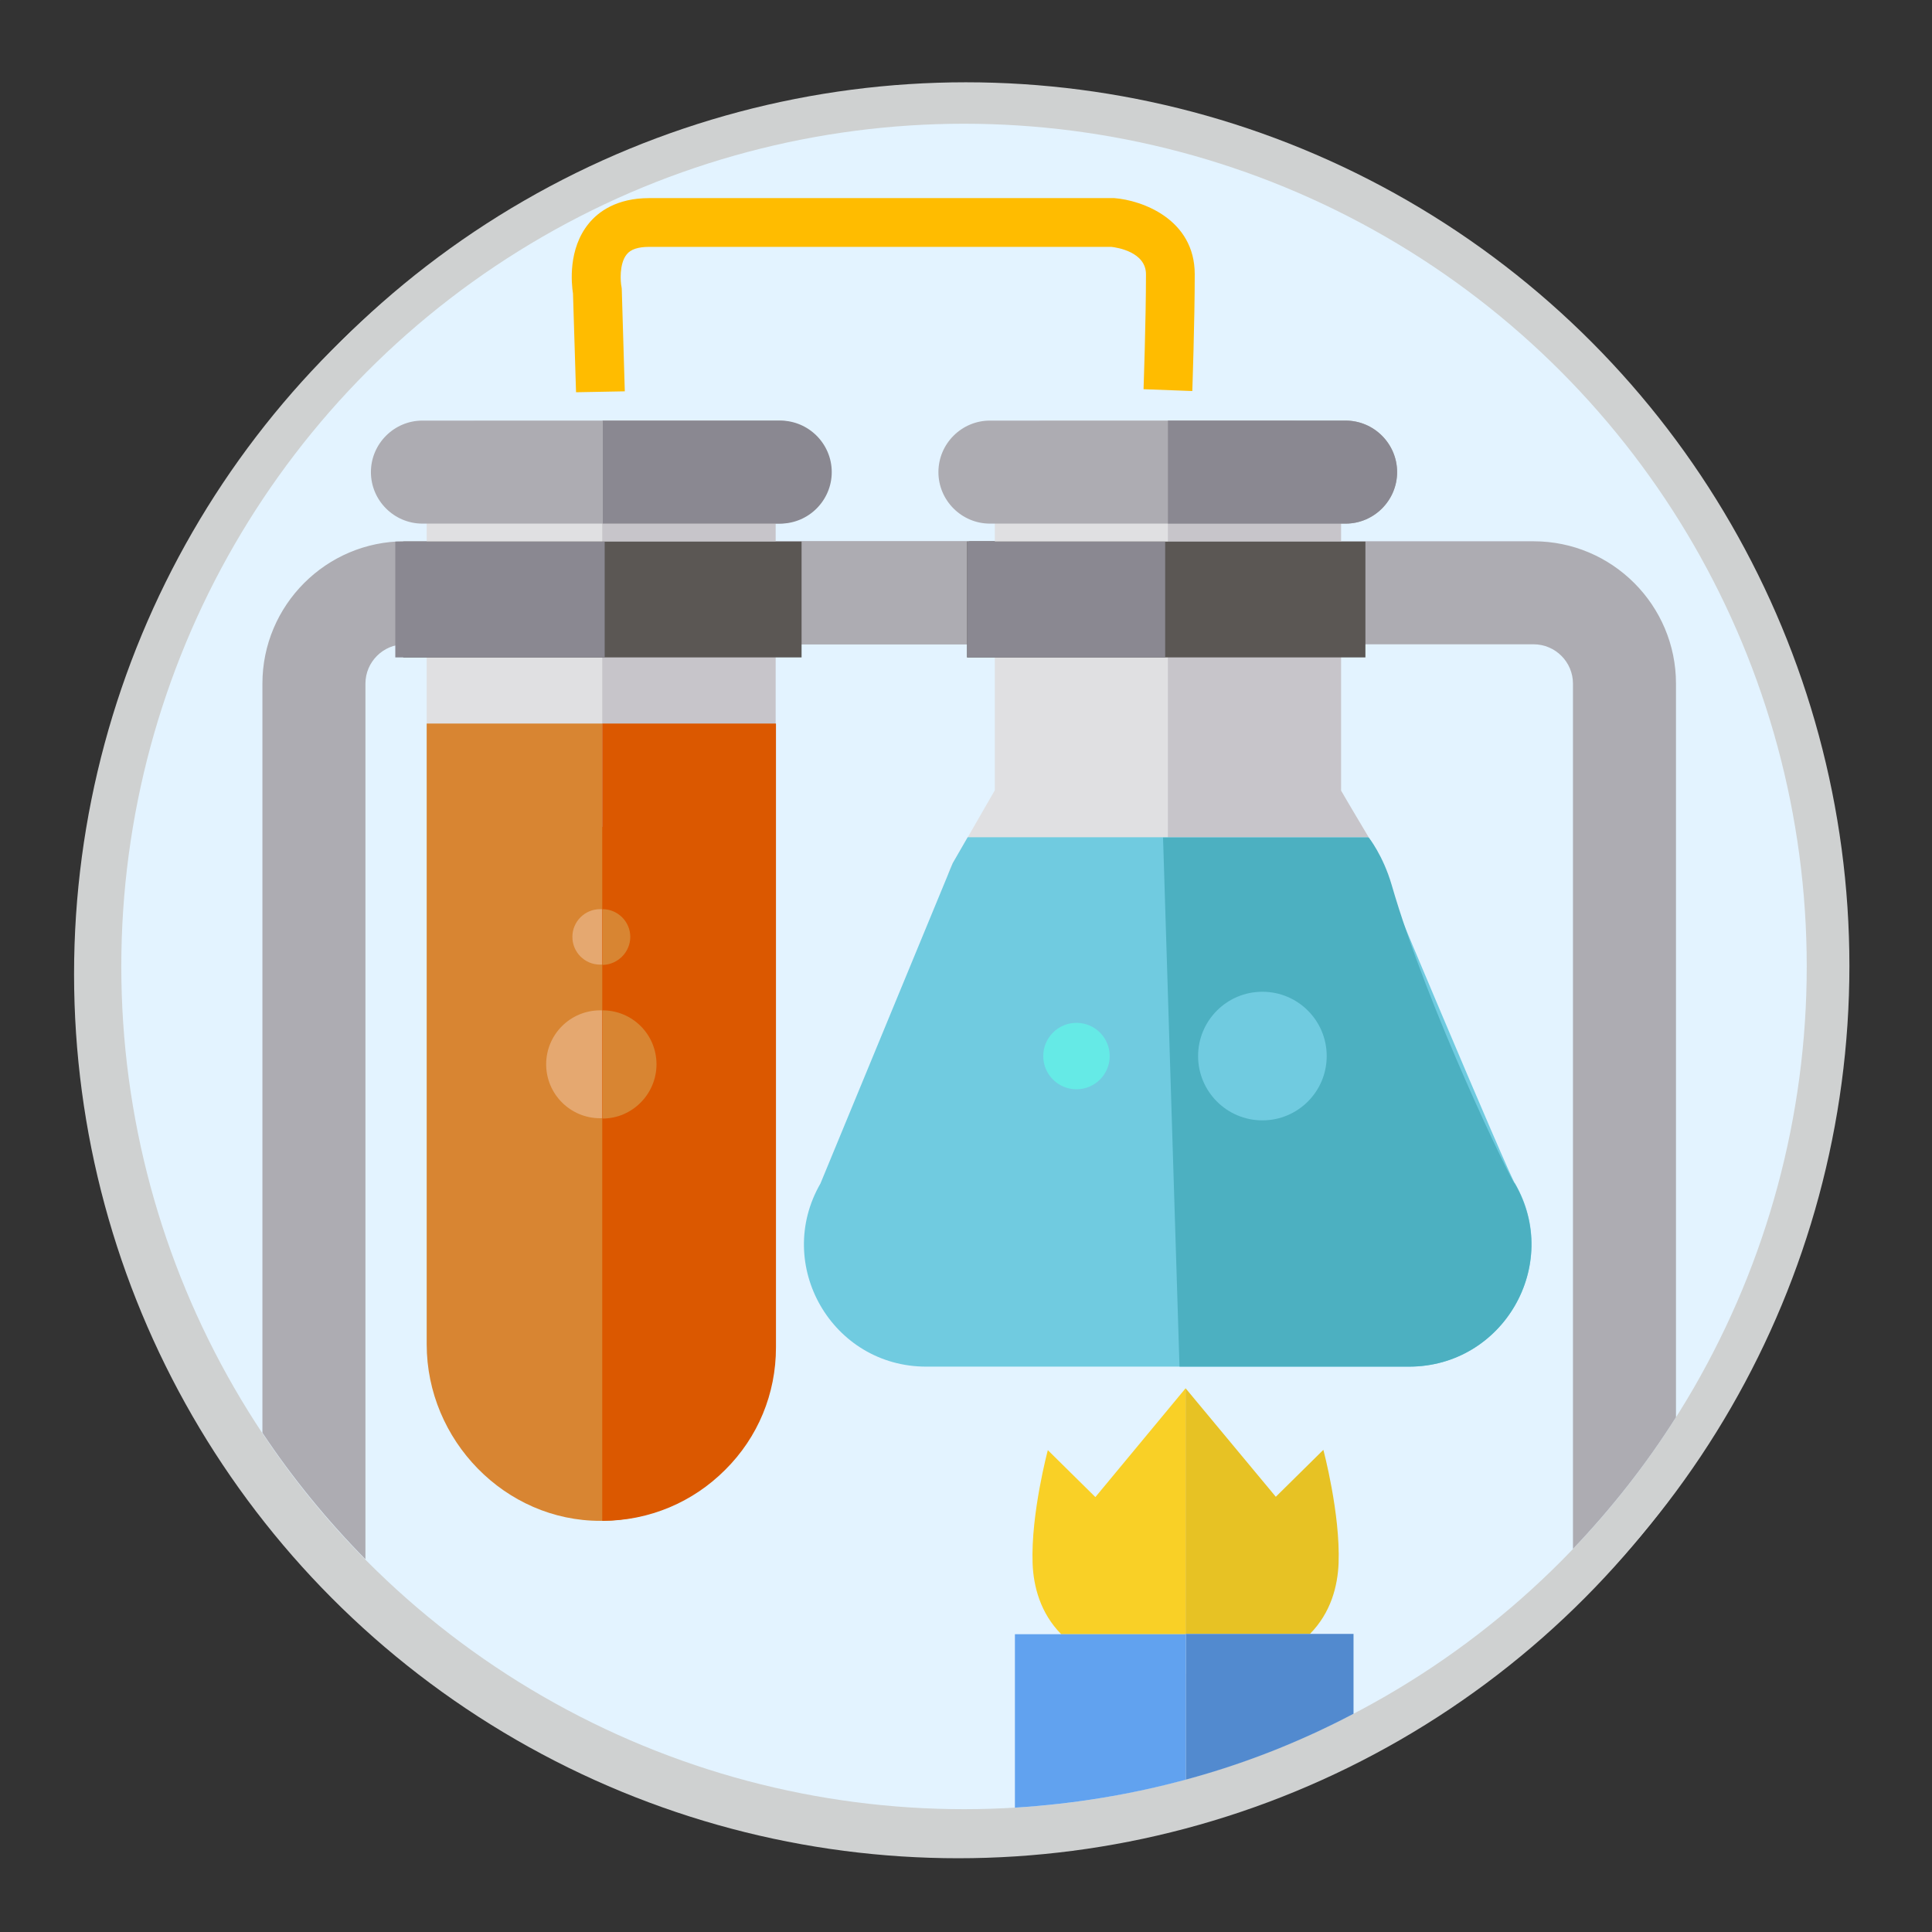 <?xml version="1.0" encoding="utf-8"?>
<!-- Generator: Adobe Illustrator 21.0.0, SVG Export Plug-In . SVG Version: 6.00 Build 0)  -->
<svg version="1.1" id="Layer_1" xmlns="http://www.w3.org/2000/svg" xmlns:xlink="http://www.w3.org/1999/xlink" x="0px" y="0px"
	 viewBox="0 0 633.9 633.9" style="enable-background:new 0 0 633.9 633.9;" xml:space="preserve">
<rect x="0" y="0" width="633.9" height="633.9" fill="#333333" stroke="none"/>
<style type="text/css">
	.st0{fill:#CFD1D1;}
	.st1{fill:#ECF0F3;}
	.st2{display:none;fill:#CFD1D1;}
	.st3{display:none;fill:#ECF0F3;}
	.st4{fill:#FFFFFF;}
	.st5{opacity:4.000000e-02;fill:#DFECED;enable-background:new    ;}
	.st6{opacity:0.1;fill:#DFECED;enable-background:new    ;}
	.st7{fill:#E3F3FF;}
	.st8{fill:#ADACB2;}
	.st9{fill:#8A8891;}
	.st10{fill:#E0E0E2;}
	.st11{fill:#C7C5CA;}
	.st12{fill:#70CBE0;}
	.st13{fill:#4CB0C1;}
	.st14{fill:#D88532;}
	.st15{fill:#E5A870;}
	.st16{fill:#DB5800;}
	.st17{fill:#65EAE6;}
	.st18{fill:#5B5754;}
	.st19{fill:#FFBC00;}
	.st20{fill:#F9D026;}
	.st21{fill:#E7C224;}
	.st22{fill:#61A2EF;}
	.st23{fill:#528ACF;}
</style>
<g id="Layer_3">
</g>
<g id="Layer_4">
</g>
<g>
	<g id="Layer_2">
		<g>
			<g>
				<circle class="st0" cx="314.4" cy="319.6" r="290.1"/>
				<circle class="st1" cx="314.4" cy="319.6" r="279.6"/>
			</g>
			<g>
				<circle class="st2" cx="315.1" cy="321.1" r="289.9"/>
				<ellipse class="st3" cx="315.3" cy="321.1" rx="276.5" ry="276.5"/>
				<path class="st4" d="M633.9,633.9L633.9,633.9L633.9,633.9z"/>
				<path class="st4" d="M633.9,633.9L633.9,633.9L633.9,633.9z"/>
				<path class="st4" d="M0,0L0,0L0,0z"/>
				<path class="st4" d="M633.9,633.9L633.9,633.9L633.9,633.9z"/>
				<path class="st4" d="M0,0L0,0L0,0z"/>
				<path class="st4" d="M633.9,633.9L633.9,633.9L633.9,633.9z"/>
			</g>
		</g>
		<rect class="st5" width="0.1" height="0.1"/>
		<rect x="633.4" y="633.4" class="st6" width="0.5" height="0.5"/>
		<g>
			<g id="Layer_3_2_">
				<circle class="st0" cx="316.9" cy="316.9" r="289.9"/>
				<ellipse class="st7" cx="316.3" cy="317.1" rx="276.5" ry="276.5"/>
			</g>
			<g>
				<path class="st8" d="M236.9,177.6h106.4c9.3,0,16.9,7.6,16.9,16.9c0,9.3-7.6,16.9-16.9,16.9H236.9c-9.3,0-16.9-7.6-16.9-16.9
					C220,185.2,227.5,177.6,236.9,177.6z"/>
				<path class="st8" d="M236.9,211.4h106.4c9.3,0,16.9-7.6,16.9-16.9c0-9.3-7.6-16.9-16.9-16.9H236.9c-9.3,0-16.9,7.6-16.9,16.9
					C220,203.9,227.5,211.4,236.9,211.4z"/>
				<path class="st8" d="M503.2,177.6h-80.1c-9.3,0-16.9,7.6-16.9,16.9c0,9.3,7.6,16.9,16.9,16.9h80.1c7.1,0,12.9,5.8,12.9,12.9
					v283.9c12.6-13.2,24-27.7,33.8-43.2V224.3C549.9,198.6,529,177.6,503.2,177.6z"/>
				<path class="st8" d="M119.9,224.3c0-7.1,5.8-12.9,12.9-12.9h24.1c9.3,0,16.9-7.6,16.9-16.9c0-9.3-7.6-16.9-16.9-16.9h-24.1
					c-25.8,0-46.7,21-46.7,46.7v245.8c9.9,14.9,21.3,28.8,33.8,41.5C119.9,511.6,119.9,224.3,119.9,224.3z"/>
			</g>
			<g>
				<path class="st9" d="M343.3,177.6H318v33.8h25.3c9.3,0,16.9-7.6,16.9-16.9C360.2,185.2,352.6,177.6,343.3,177.6z"/>
			</g>
			<path class="st10" d="M439.1,308.5H327.3c-13,0-21.1-14.1-14.6-25.4l13.7-23.8V154.9c0-9.3,7.6-16.9,16.9-16.9h79.8
				c9.3,0,16.9,7.6,16.9,16.9v104.5c13.7,23.8,19.9,30.1,13.7,40.7C450.7,305.3,445.1,308.5,439.1,308.5z"/>
			<path class="st11" d="M440,259.4V154.9c0-9.3-7.6-16.9-16.9-16.9h-39.9v170.5h55.9c6,0,11.6-3.2,14.6-8.5
				C459.9,289.5,453.7,283.1,440,259.4z"/>
			<path class="st12" d="M497.1,388.3C496.5,389,449,276,448.8,274.7c-14.1,0-108.6,0-131.3,0l-4.9,8.5l0,0l-43.4,105.1
				c-15.4,26.7,3.8,60.1,34.7,60.1h158.4C493.2,448.4,512.5,415,497.1,388.3z"/>
			<path class="st13" d="M312.6,283.2L312.6,283.2z"/>
			<path class="st13" d="M387,448.4h75.3c30.9,0,50.2-33.4,34.7-60.1c-0.5,0.6-28.6-57.1-40.4-98c-2.8-9.6-7.5-15.5-7.5-15.5
				c-14.1,0-44.8,0-67.5,0L387,448.4z"/>
			<path class="st10" d="M236.9,271.3h-80c-9.3,0-16.9-7.6-16.9-16.9V155c0-9.3,7.6-16.9,16.9-16.9h80c9.3,0,16.9,7.6,16.9,16.9
				v99.4C253.8,263.7,246.2,271.3,236.9,271.3z"/>
			<path class="st8" d="M255.2,171.8H138.6c-9.3,0-16.9-7.6-16.9-16.9c0-9.3,7.6-16.9,16.9-16.9h116.7c9.3,0,16.9,7.6,16.9,16.9
				C272.1,164.2,264.6,171.8,255.2,171.8z"/>
			<path class="st14" d="M197.1,499c-31.4,0.1-57.1-26.5-57.1-57.9V237.4h113.8v204.7C253.8,473.5,228.4,498.9,197.1,499z"/>
			<g>
				<circle class="st15" cx="196.9" cy="307.4" r="9.1"/>
				<circle class="st15" cx="196.9" cy="349.2" r="17.7"/>
			</g>
			<path class="st11" d="M237.6,138h-40v133.3h40c9.3,0,16.9-7.6,16.9-16.9V155C254.5,145.6,247,138,237.6,138z"/>
			<path class="st16" d="M197.6,237.4V499c0.1,0,0.2,0,0.3,0c15.1-0.1,29.3-6,40-16.7c10.8-10.7,16.7-25,16.7-40.2V237.4H197.6
				L197.6,237.4z"/>
			<path class="st8" d="M441.5,171.8H324.8c-9.3,0-16.9-7.6-16.9-16.9c0-9.3,7.6-16.9,16.9-16.9h116.7c9.3,0,16.9,7.6,16.9,16.9
				S450.8,171.8,441.5,171.8z"/>
			<circle class="st17" cx="353.2" cy="346.5" r="10.9"/>
			<path class="st9" d="M441.5,138h-58.3v33.8h58.3c9.3,0,16.9-7.6,16.9-16.9C458.4,145.6,450.8,138,441.5,138z"/>
			<circle class="st12" cx="414.2" cy="346.5" r="21.1"/>
			<path class="st9" d="M256,138h-58.3v33.8H256c9.3,0,16.9-7.6,16.9-16.9C272.9,145.6,265.3,138,256,138z"/>
			<g>
				<path class="st14" d="M206.8,307.4c0-5-4.1-9.1-9.1-9.1v18.3C202.7,316.5,206.8,312.4,206.8,307.4z"/>
				<path class="st14" d="M215.4,349.2c0-9.8-7.9-17.7-17.7-17.7V367C207.4,367,215.4,359,215.4,349.2z"/>
			</g>
			<rect x="132.3" y="177.7" class="st18" width="130.7" height="38"/>
			<rect x="317.3" y="177.7" class="st18" width="130.7" height="38"/>
			<rect x="317.3" y="177.7" class="st9" width="65" height="38"/>
			<rect x="129.7" y="177.7" class="st9" width="68.7" height="38"/>
			<path class="st19" d="M189,128.7l-1-32.4c-0.5-3.2-1.7-14.6,5.2-23c3.1-3.8,9.1-8.3,19.8-8.3h152.3h0.3c9.1,0.7,26.4,6.9,26.4,25
				c0,15.5-0.8,38.1-0.8,38.3l-16-0.6c0-0.2,0.8-22.5,0.8-37.7c0-7.3-9.4-8.8-11.4-9H213c-3.6,0-6.1,0.8-7.4,2.5
				c-2.5,3.1-2,9.1-1.7,10.5l0.1,0.7l1,33.7L189,128.7z"/>
			<g>
				<path class="st20" d="M389,455.5l-29.6,35.7l-15.6-15.4c0,0-5.6,20.9-5,37.2c0.3,7.5,2.5,16.2,9.4,23.2H389
					C389,503.1,389,455.5,389,455.5z"/>
				<path class="st21" d="M389.1,536.1h40.7c6.9-7,9.1-15.7,9.4-23.2c0.6-16.3-5-37.2-5-37.2l-15.6,15.4L389,455.5
					c0,0,0,47.6,0,80.6H389.1z"/>
				<path class="st22" d="M389.1,549v34.9c-18,4.9-36.8,8-56.1,9.2v-56.9h56V549H389.1z"/>
				<path class="st22" d="M389,536.1c0,4.6,0,9,0,12.9h0.1v-12.9H389z"/>
				<polygon class="st23" points="444.2,536.1 444.2,562.3 444.2,562.3 				"/>
				<path class="st23" d="M444.1,536.1v26.2c-17.3,9.1-35.7,16.4-55,21.6v-47.8H444.1z"/>
			</g>
		</g>
	</g>
	<g id="Layer_2_copy">
		<g>
			<g>
				<circle class="st2" cx="315.1" cy="321.1" r="289.9"/>
				<ellipse class="st3" cx="315.3" cy="321.1" rx="276.5" ry="276.5"/>
				<path class="st4" d="M633.9,633.9L633.9,633.9L633.9,633.9z"/>
				<path class="st4" d="M633.9,633.9L633.9,633.9L633.9,633.9z"/>
				<path class="st4" d="M0,0L0,0L0,0z"/>
				<path class="st4" d="M633.9,633.9L633.9,633.9L633.9,633.9z"/>
				<path class="st4" d="M0,0L0,0L0,0z"/>
				<path class="st4" d="M633.9,633.9L633.9,633.9L633.9,633.9z"/>
			</g>
		</g>
		<rect class="st5" width="0.1" height="0.1"/>
		<rect x="633.4" y="633.4" class="st6" width="0.5" height="0.5"/>
	</g>
	<path class="st4" d="M0,0L0,0L0,0z"/>
	<path class="st4" d="M633.9,633.9L633.9,633.9L633.9,633.9z"/>
	<path class="st4" d="M0,0L0,0L0,0z"/>
	<path class="st4" d="M633.9,633.9L633.9,633.9L633.9,633.9z"/>
	<path class="st4" d="M0,0L0,0L0,0z"/>
	<path class="st4" d="M633.9,633.9L633.9,633.9L633.9,633.9z"/>
	<path class="st4" d="M0,0L0,0L0,0z"/>
	<path class="st4" d="M633.9,633.9L633.9,633.9L633.9,633.9z"/>
</g>
</svg>
